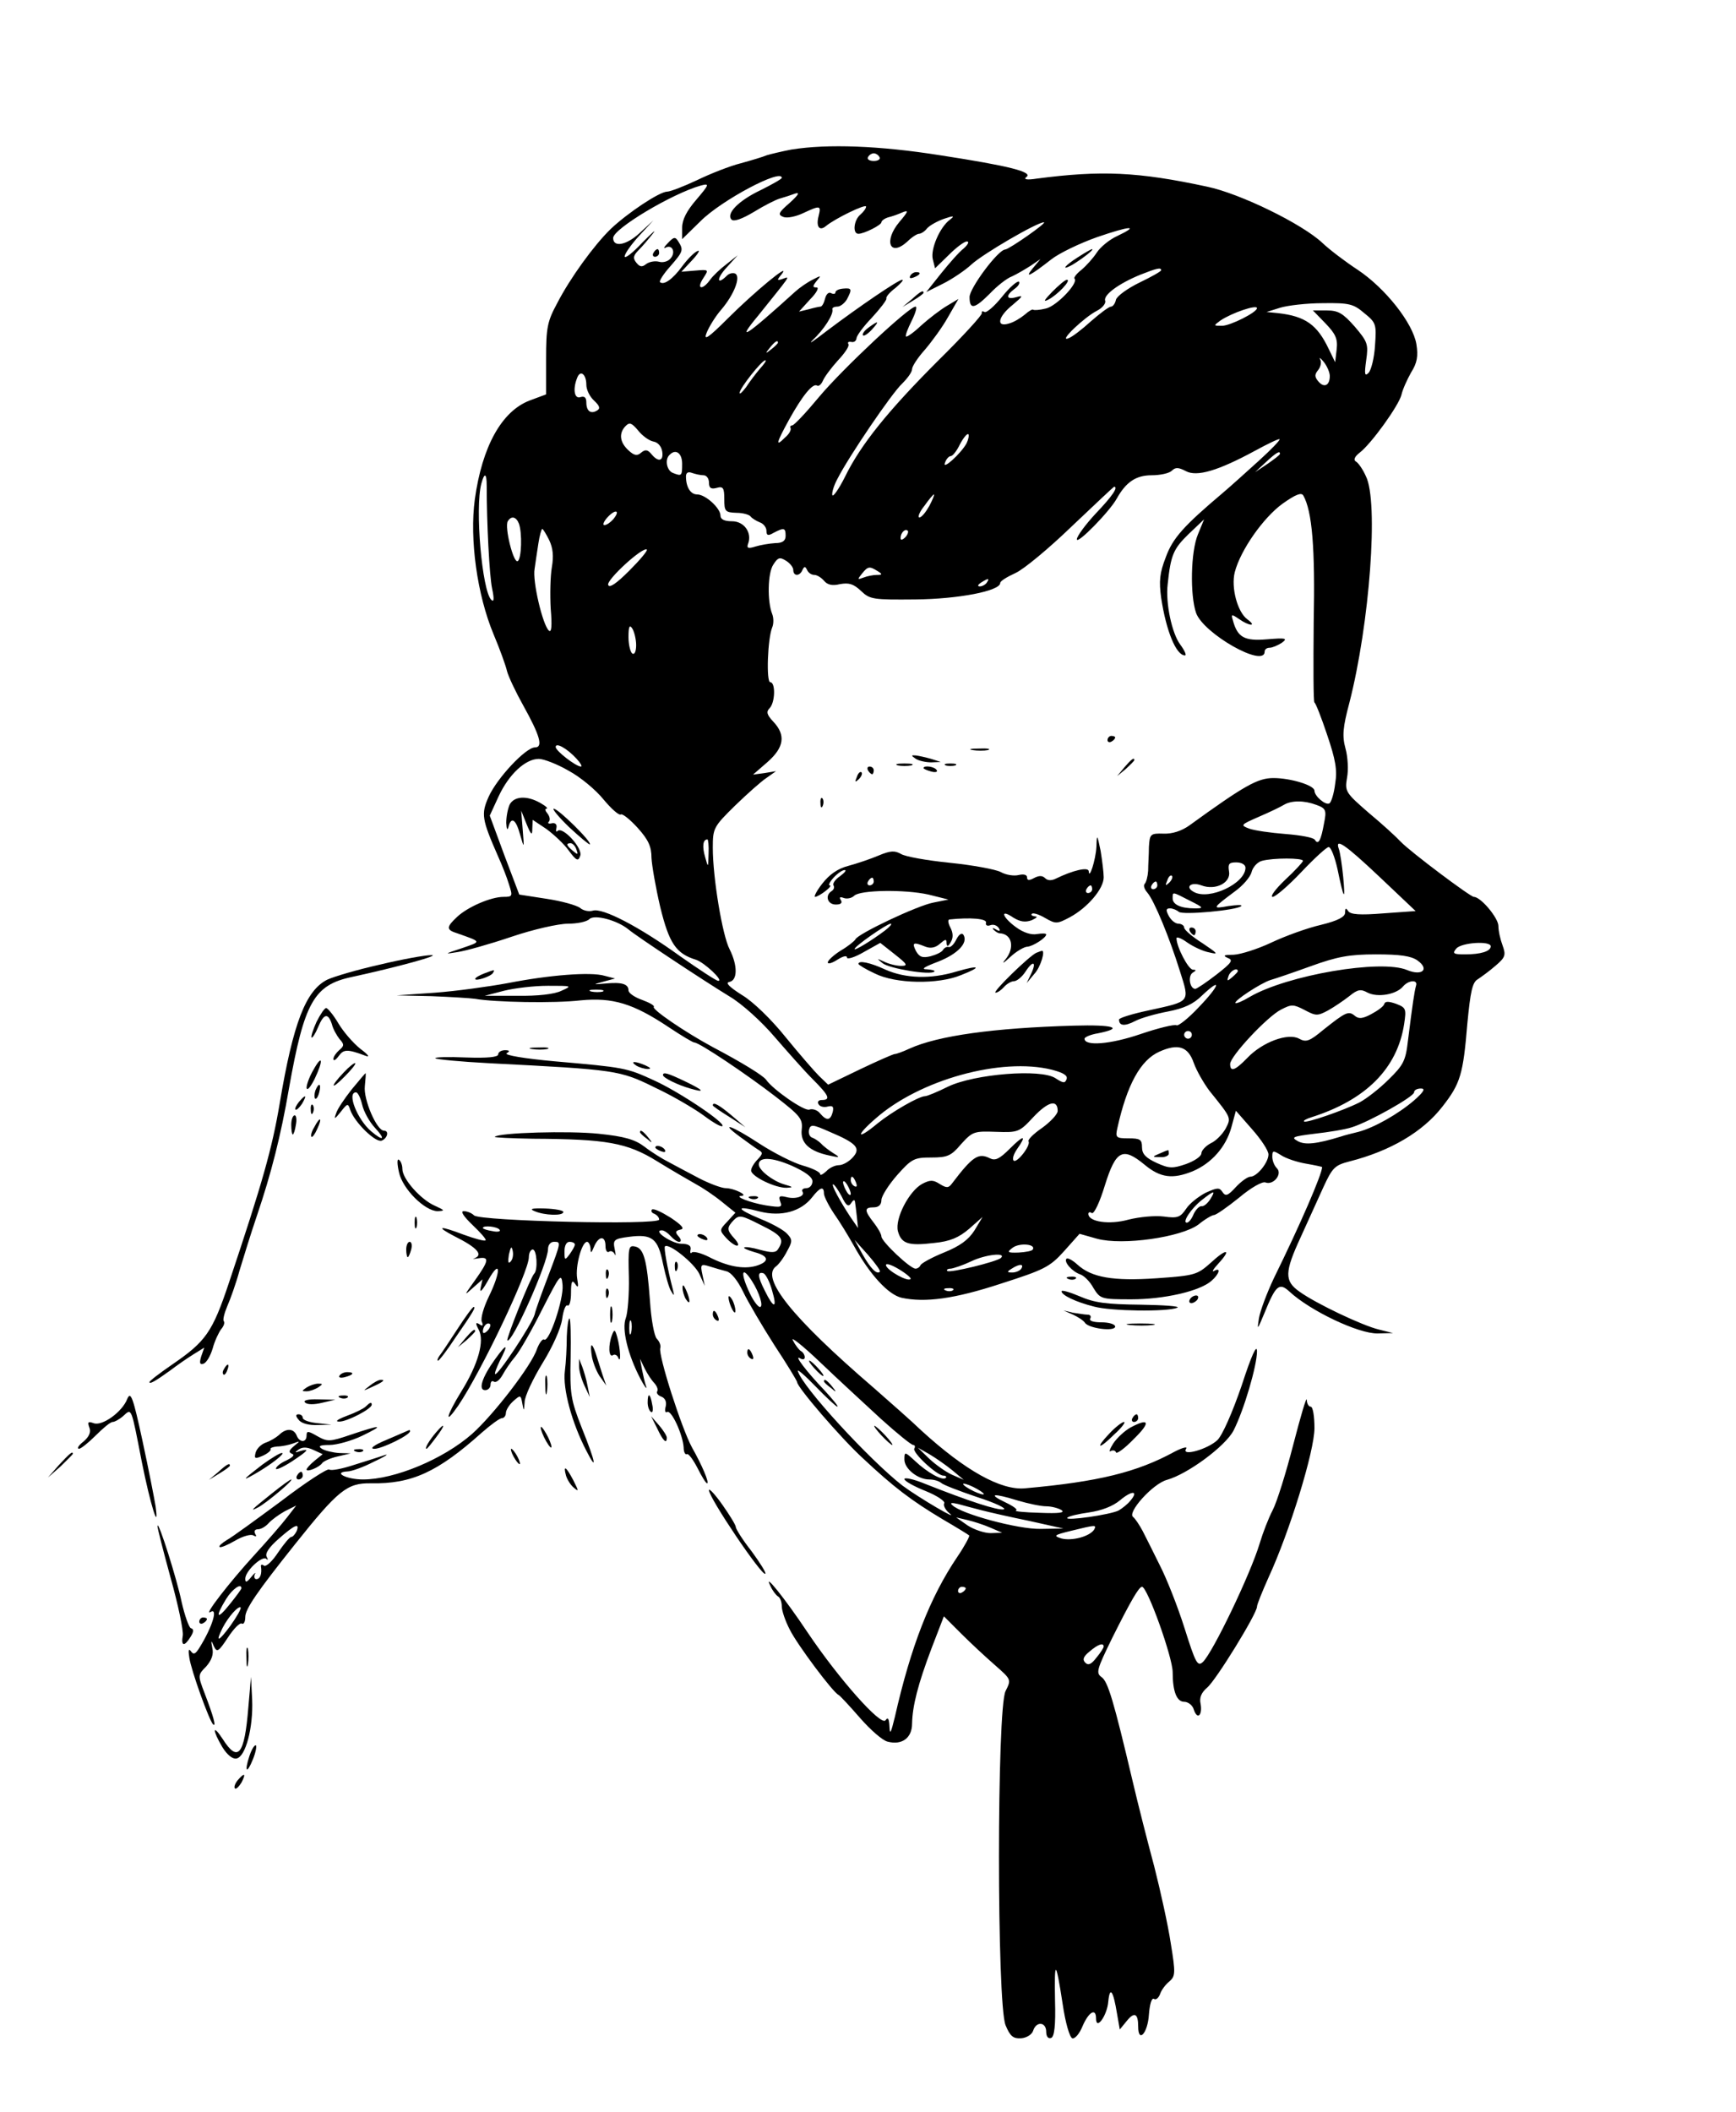 <?xml version="1.0" standalone="no"?>
<!DOCTYPE svg PUBLIC "-//W3C//DTD SVG 20010904//EN"
 "http://www.w3.org/TR/2001/REC-SVG-20010904/DTD/svg10.dtd">
<svg version="1.0" xmlns="http://www.w3.org/2000/svg"
 width="453pt" height="551pt" viewBox="0 0 453 551"
 preserveAspectRatio="xMidYMid meet">

<g transform="translate(0,551) scale(0.1,-0.1)"
fill="#000000" stroke="none">
<path d="M2066 5120 c-26 -5 -55 -12 -65 -15 -9 -4 -39 -13 -68 -21 -28 -7
-79 -27 -114 -44 -34 -16 -70 -30 -78 -30 -20 0 -104 -56 -148 -98 -43 -42
-105 -127 -139 -193 -26 -48 -29 -64 -29 -146 l0 -92 -43 -16 c-73 -28 -124
-120 -143 -258 -14 -104 6 -249 49 -352 16 -38 32 -82 35 -96 4 -15 23 -55 42
-89 44 -79 53 -110 31 -110 -24 0 -99 -80 -121 -129 -20 -45 -18 -58 25 -156
10 -22 23 -55 28 -72 10 -31 10 -33 -14 -33 -33 0 -93 -26 -121 -52 -29 -27
-29 -34 0 -43 65 -23 64 -21 12 -39 -46 -15 -47 -16 -11 -10 21 3 85 21 141
40 56 19 122 34 147 34 24 0 49 5 56 12 13 13 73 -3 102 -27 20 -17 192 -131
264 -175 32 -19 83 -65 117 -105 33 -38 77 -88 99 -110 43 -43 49 -55 24 -55
-8 0 -12 -5 -8 -11 3 -6 14 -9 24 -6 13 3 16 0 13 -14 -6 -23 -16 -24 -33 -4
-7 9 -20 13 -28 10 -13 -5 -95 52 -113 78 -8 11 -63 45 -139 85 -74 40 -160
99 -154 105 3 3 -11 11 -30 18 -20 7 -36 18 -36 25 0 17 -18 22 -60 18 -34 -3
-34 -3 -5 5 l30 8 -27 7 c-36 11 -146 2 -253 -19 -49 -9 -135 -21 -190 -25
l-100 -7 90 -2 c50 -2 101 -5 115 -7 50 -9 207 -12 275 -4 84 8 137 -8 230
-70 33 -22 63 -40 67 -40 13 0 138 -84 213 -142 63 -49 70 -57 67 -85 -4 -35
20 -57 73 -68 27 -6 28 -5 10 6 -11 7 -26 18 -32 25 -7 7 -18 14 -24 16 -6 2
-10 11 -8 20 4 15 9 15 54 -5 71 -30 82 -43 60 -67 -10 -11 -26 -20 -36 -20
-10 0 -25 -7 -33 -16 -9 -8 -16 -12 -16 -7 0 5 -20 15 -45 22 -25 7 -76 33
-113 57 -73 48 -107 59 -51 18 19 -14 40 -29 48 -34 12 -7 12 -10 -2 -25 -9
-9 -17 -22 -17 -29 0 -15 63 -46 93 -45 18 1 17 2 -7 9 -30 9 -66 37 -66 52 0
20 34 19 85 -3 36 -16 55 -30 55 -41 0 -10 -7 -18 -16 -18 -8 0 -13 -4 -10 -9
8 -12 -18 -21 -43 -14 -17 4 -20 2 -15 -12 6 -15 2 -16 -37 -10 -42 7 -85 24
-64 25 19 1 -20 20 -41 20 -11 0 -43 12 -70 26 -27 14 -62 33 -79 42 -16 8
-45 26 -63 40 -25 19 -52 27 -120 34 -77 8 -260 3 -271 -8 -2 -2 43 -4 100 -5
191 -1 245 -10 324 -59 39 -24 84 -50 100 -59 17 -9 47 -29 68 -46 l36 -29
-21 -23 c-21 -22 -21 -23 -3 -43 10 -11 23 -20 28 -20 6 0 3 8 -6 18 -21 23
-21 29 -2 49 14 14 21 12 70 -13 55 -27 62 -37 46 -62 -6 -11 -17 -11 -47 -3
-21 6 -40 9 -42 6 -2 -2 10 -7 27 -12 38 -10 40 -25 3 -36 -33 -9 -75 -1 -123
24 -20 10 -40 15 -44 11 -3 -4 -5 0 -3 8 2 10 -6 15 -25 15 -25 1 -75 35 -50
35 6 0 16 -7 23 -15 7 -8 17 -15 22 -15 6 0 6 6 -1 14 -10 11 -9 15 5 18 11 2
4 11 -26 31 -24 15 -45 25 -49 21 -3 -4 0 -9 7 -11 6 -3 12 -9 12 -15 0 -15
-468 -4 -483 11 -6 6 -18 11 -27 11 -9 0 -1 -13 23 -36 21 -20 37 -38 34 -40
-2 -3 -28 4 -58 15 -63 24 -74 22 -22 -5 58 -29 75 -48 51 -57 -7 -2 -3 -2 10
0 30 5 28 -6 -9 -58 -28 -39 -29 -41 -6 -20 l26 23 -5 -23 c-3 -14 5 -6 20 21
33 59 34 23 1 -44 -13 -27 -21 -55 -18 -64 5 -11 2 -13 -6 -7 -10 6 -11 3 -2
-14 16 -29 -1 -90 -45 -161 -40 -65 -46 -92 -8 -37 60 89 184 349 184 387 0
11 5 20 10 20 11 0 14 -53 4 -63 -9 -8 -74 -171 -70 -174 11 -11 106 202 106
238 0 11 7 19 15 19 19 0 20 2 -14 -88 -16 -42 -33 -88 -36 -102 -8 -27 -97
-161 -103 -155 -2 2 4 17 12 34 24 46 19 48 -12 5 -34 -47 -45 -81 -26 -81 8
0 14 7 14 14 0 8 4 12 9 8 6 -3 15 5 22 17 7 13 21 34 33 48 12 14 44 70 71
124 47 92 50 96 53 63 3 -37 -35 -150 -48 -142 -4 3 -13 -9 -19 -25 -14 -43
-114 -172 -169 -221 -75 -66 -202 -119 -285 -119 -43 0 -80 19 -40 21 10 0 41
11 68 25 28 13 41 21 30 18 -11 -4 -46 -15 -78 -25 -33 -11 -63 -17 -68 -13
-5 3 -62 -34 -126 -83 -65 -48 -128 -94 -141 -101 -13 -8 -22 -16 -19 -18 2
-3 21 5 40 16 20 12 42 18 48 14 8 -4 9 -3 5 4 -4 7 -1 12 7 12 8 0 20 7 28
16 7 8 26 22 42 31 l30 15 -24 -31 c-13 -17 -52 -62 -86 -99 -64 -70 -133
-159 -114 -148 21 13 5 -39 -28 -92 -11 -18 -16 -20 -23 -10 -6 8 -7 2 -4 -17
5 -34 52 -164 62 -174 9 -8 1 21 -22 81 -18 47 -18 48 4 70 14 16 20 32 16 48
-4 21 -3 22 4 5 8 -17 12 -15 37 23 15 23 31 39 36 36 5 -3 9 5 9 17 0 21 31
66 129 189 114 143 137 161 199 160 106 -2 174 29 289 132 24 21 47 38 53 38
5 0 10 6 10 13 0 8 9 22 19 31 19 17 20 17 24 -6 4 -21 4 -21 6 4 0 15 22 61
47 102 26 42 48 91 51 115 3 22 9 38 14 35 5 -3 9 12 9 33 0 30 3 35 11 23 8
-12 9 -8 5 15 -5 31 12 95 26 95 4 0 8 -8 9 -17 0 -14 2 -13 9 4 12 29 30 30
30 2 0 -11 4 -18 9 -15 5 4 12 0 15 -6 3 -7 3 -1 0 13 -5 24 -2 27 37 32 61 8
76 -4 89 -70 7 -32 16 -65 22 -73 7 -12 8 -11 4 5 -15 57 -24 110 -21 113 10
10 77 -44 90 -72 l14 -31 -6 29 c-6 27 -4 29 18 22 13 -4 33 -10 45 -13 12 -3
29 -24 43 -53 13 -27 50 -90 82 -140 33 -50 59 -93 59 -96 0 -13 114 -146 172
-199 80 -75 126 -110 208 -159 36 -21 67 -40 69 -42 2 -2 -12 -28 -31 -56 -71
-105 -121 -233 -163 -418 -10 -41 -13 -48 -14 -25 -1 21 -4 26 -10 17 -11 -18
-123 109 -203 228 -62 93 -117 160 -98 123 5 -12 15 -25 20 -28 6 -3 10 -15
10 -26 0 -11 9 -38 21 -61 20 -40 113 -164 127 -170 4 -2 29 -29 56 -60 27
-31 59 -59 72 -62 38 -10 64 10 64 47 1 46 15 102 51 197 l32 83 46 -46 c25
-25 65 -62 88 -82 42 -37 42 -37 27 -67 -23 -44 -23 -817 0 -872 12 -29 20
-35 40 -34 15 1 29 10 32 20 8 25 34 23 34 -3 0 -12 5 -19 13 -16 8 3 12 31
10 98 -2 108 2 107 20 -10 7 -48 18 -86 25 -89 7 -2 19 12 27 32 16 37 35 48
35 20 0 -33 29 7 32 44 4 41 13 29 23 -33 l7 -40 18 22 c20 25 30 20 30 -14 0
-45 25 -18 28 31 2 26 7 44 13 41 5 -4 12 2 16 12 3 10 14 25 24 33 16 14 17
21 4 100 -7 47 -27 137 -43 200 -17 63 -43 165 -57 225 -49 208 -64 257 -80
269 -16 11 -13 20 27 102 49 98 70 134 78 134 14 0 80 -184 80 -223 0 -51 11
-77 30 -77 10 0 22 -9 25 -20 9 -28 23 -16 18 14 -4 17 2 30 17 43 23 19 130
193 130 211 0 6 14 40 30 76 55 119 120 330 120 390 0 31 -4 56 -10 56 -5 0
-10 8 -10 18 -1 9 -16 -43 -35 -116 -19 -74 -43 -151 -54 -172 -11 -21 -26
-60 -34 -87 -24 -80 -122 -284 -148 -309 -14 -13 -19 -4 -48 88 -18 57 -47
130 -64 163 -16 33 -37 74 -45 90 -9 17 -20 33 -25 37 -17 11 51 87 88 97 54
15 153 88 174 129 27 53 61 169 61 206 0 21 -14 -9 -40 -89 -24 -70 -50 -129
-63 -142 -25 -24 -95 -44 -82 -23 5 7 -10 3 -31 -8 -97 -53 -198 -78 -389 -95
-63 -6 -156 46 -270 150 -27 26 -84 76 -125 112 -214 184 -296 287 -255 317 8
6 21 24 29 40 14 25 14 30 0 45 -9 10 -40 27 -70 39 -65 27 -65 36 -1 19 56
-14 107 0 136 37 21 27 31 30 31 10 0 -7 12 -31 26 -52 15 -21 38 -59 52 -84
42 -76 90 -128 125 -136 61 -13 137 -3 259 37 112 36 127 43 164 84 l41 46 46
-13 c67 -18 219 4 264 37 17 14 36 25 41 25 5 0 34 20 65 45 32 27 61 43 69
40 21 -8 45 22 30 37 -7 7 -12 20 -12 30 0 17 2 17 23 4 12 -8 41 -18 65 -22
23 -4 42 -8 42 -9 0 -18 -58 -152 -126 -290 -18 -38 -36 -86 -39 -105 -5 -32
-4 -30 14 13 30 74 39 82 66 57 54 -50 180 -110 230 -109 l40 1 -36 9 c-43 10
-165 68 -208 99 -40 28 -39 51 3 142 18 40 45 99 59 130 24 52 30 58 69 68
106 27 191 77 242 143 47 60 54 84 65 217 8 83 13 107 27 115 9 6 30 21 46 35
26 22 28 28 19 53 -6 16 -11 38 -11 51 0 21 -46 76 -64 76 -9 0 -165 117 -191
144 -11 12 -48 46 -83 75 -61 53 -63 56 -57 92 4 20 2 55 -4 76 -9 33 -7 55
10 119 53 206 77 526 43 592 -8 18 -20 35 -26 38 -7 4 -3 13 10 23 31 24 102
123 109 151 3 14 15 40 25 58 16 25 19 43 14 74 -9 55 -81 146 -153 194 -32
21 -73 52 -92 70 -53 50 -215 129 -301 147 -181 39 -277 43 -445 21 -25 -4
-35 -2 -27 4 19 13 -43 29 -225 57 -158 25 -293 30 -387 15z m229 -20 c3 -5
-3 -10 -15 -10 -12 0 -18 5 -15 10 3 6 10 10 15 10 5 0 12 -4 15 -10z m-255
-54 c0 -3 -25 -17 -55 -32 -59 -28 -91 -62 -76 -77 6 -6 28 2 58 20 26 16 57
32 68 35 11 3 29 9 40 13 13 4 8 -4 -14 -24 -30 -26 -32 -31 -17 -37 10 -4 33
1 52 10 45 21 47 20 40 -8 -7 -27 2 -40 19 -26 24 20 105 59 105 51 0 -5 -7
-14 -15 -21 -17 -14 -21 -50 -5 -50 15 0 60 23 60 30 0 4 8 10 18 13 9 2 26 8
37 13 17 7 15 2 -8 -25 -42 -50 -25 -93 21 -51 11 11 25 20 30 20 5 0 15 6 21
14 7 8 27 19 44 25 26 9 29 8 16 -2 -27 -20 -51 -77 -45 -103 l6 -24 36 35
c19 19 40 35 47 35 7 0 3 -8 -8 -18 -12 -9 -38 -39 -59 -65 l-39 -49 44 22
c24 12 58 35 74 50 29 27 171 110 189 110 10 0 -90 -70 -101 -71 -19 -1 -93
-101 -93 -124 0 -34 13 -31 53 9 18 19 44 40 58 45 13 6 35 19 49 28 l25 17
-20 -24 c-23 -28 -7 -20 48 23 20 16 74 42 119 58 87 30 114 32 53 3 -20 -9
-44 -29 -53 -43 -9 -14 -27 -34 -40 -45 -13 -10 -21 -21 -18 -23 11 -11 -47
-72 -75 -78 -16 -4 -31 -5 -33 -3 -2 2 -12 -4 -22 -13 -11 -9 -29 -20 -41 -23
-35 -11 -29 18 10 49 26 22 28 25 10 20 -27 -8 -30 3 -6 21 10 7 15 15 12 19
-4 3 -24 -14 -44 -39 -20 -25 -41 -43 -46 -40 -5 3 -8 2 -7 -3 2 -4 -49 -60
-113 -123 -132 -132 -203 -220 -244 -304 -16 -32 -31 -53 -33 -48 -2 6 4 26
14 44 29 57 141 222 168 247 14 14 26 30 26 38 0 7 15 30 33 50 18 21 46 59
61 86 l27 47 -30 -18 c-17 -10 -47 -33 -67 -51 -19 -18 -37 -31 -40 -29 -2 3
5 21 15 41 10 20 15 37 10 37 -17 0 -191 -163 -252 -236 -34 -41 -65 -74 -70
-74 -4 0 -6 -3 -4 -7 2 -5 -4 -16 -15 -25 -25 -25 -23 -15 11 47 35 63 62 96
73 89 4 -3 11 3 15 12 4 10 21 33 39 53 18 19 31 38 28 43 -3 5 0 7 7 6 7 -2
13 2 14 9 0 7 18 31 40 54 22 24 39 46 38 50 -2 4 9 17 24 28 14 12 22 21 17
21 -11 -1 -111 -69 -196 -133 -35 -27 -51 -38 -37 -24 28 26 55 67 51 80 -1 4
5 7 13 7 8 0 19 9 25 19 14 27 13 30 -10 28 -11 -1 -20 -5 -20 -10 0 -4 -5 -5
-11 -2 -6 4 -13 -2 -16 -14 -3 -12 -8 -21 -12 -21 -3 0 -17 -3 -31 -7 l-25 -6
29 32 c17 17 24 31 17 31 -11 0 -11 3 0 17 13 15 12 15 -11 3 -14 -7 -34 -21
-45 -31 -130 -118 -156 -134 -97 -63 85 106 85 104 66 97 -17 -6 -18 -5 -4 12
26 34 -72 -47 -141 -116 -52 -52 -64 -59 -55 -37 6 15 23 43 38 60 34 40 51
85 37 94 -6 3 -16 1 -22 -5 -27 -27 -28 -8 -1 21 l29 32 -29 -23 c-16 -12 -36
-31 -43 -41 -20 -28 -37 -25 -18 4 15 23 15 23 -21 20 l-36 -3 28 30 c16 17
22 28 14 24 -8 -3 -26 -21 -40 -40 -25 -34 -48 -50 -58 -41 -2 3 9 21 27 41
34 39 35 43 21 65 -8 13 -12 12 -27 -4 -10 -10 -13 -16 -6 -12 17 9 27 -12 13
-28 -6 -8 -20 -12 -30 -9 -11 3 -26 0 -34 -6 -10 -8 -16 -8 -25 3 -10 12 -9
19 6 34 10 10 26 29 37 43 10 13 -2 2 -28 -24 -25 -27 -46 -43 -46 -36 0 7 17
31 38 54 l37 40 -37 -34 c-34 -31 -68 -37 -68 -12 0 24 154 116 229 137 23 6
22 3 -12 -37 -25 -29 -37 -52 -37 -73 l0 -30 48 47 c55 55 212 138 212 113z
m990 -241 c0 -3 -25 -17 -56 -32 -31 -15 -59 -35 -62 -45 -2 -10 -8 -18 -13
-18 -5 0 -28 -17 -52 -38 -23 -21 -50 -42 -60 -45 -25 -9 42 55 75 72 14 7 24
19 22 26 -6 15 35 45 91 68 43 17 55 20 55 12z m530 -112 c31 -25 32 -29 28
-85 -2 -32 -10 -64 -17 -71 -10 -10 -11 -3 -6 33 6 42 4 48 -30 88 -31 35 -43
42 -73 42 l-36 0 33 -34 c26 -27 32 -40 29 -67 l-4 -34 -17 35 c-30 63 -61 85
-132 93 l-30 3 35 11 c19 6 70 12 112 12 69 1 80 -2 108 -26z m-280 13 c0 -11
-70 -46 -91 -46 -23 0 -23 0 -4 14 30 20 95 42 95 32z m-1250 -90 c0 -2 -8
-10 -17 -17 -16 -13 -17 -12 -4 4 13 16 21 21 21 13z m1440 -87 c0 -25 -15
-32 -30 -14 -10 12 -10 18 0 30 6 8 9 20 5 27 -4 7 1 4 9 -6 9 -11 16 -28 16
-37z m-1487 19 c-11 -13 -27 -34 -36 -48 -10 -13 -17 -20 -17 -15 0 12 58 85
67 85 4 0 -3 -10 -14 -22z m-453 -42 c0 -13 9 -31 20 -41 15 -14 17 -21 8 -26
-16 -10 -28 -2 -28 21 0 13 -5 17 -15 14 -16 -6 -21 20 -9 50 8 22 24 10 24
-18z m175 -148 c12 -2 21 -13 23 -26 4 -25 -10 -29 -28 -7 -10 12 -16 13 -27
4 -10 -9 -18 -8 -33 6 -23 21 -26 45 -7 64 10 10 16 7 32 -12 11 -14 29 -27
40 -29z m817 -5 c-15 -27 -65 -72 -56 -50 3 9 10 17 15 17 5 0 16 14 24 31 9
17 19 29 22 26 2 -3 0 -14 -5 -24z m763 -45 c-32 -29 -73 -66 -93 -83 -103
-87 -132 -119 -150 -169 -16 -41 -18 -62 -12 -106 13 -86 39 -150 62 -150 5 0
-1 13 -12 28 -22 29 -39 109 -33 158 8 76 15 92 54 130 l41 39 -16 -39 c-19
-45 -21 -158 -5 -205 19 -54 179 -145 179 -101 0 6 6 10 13 10 7 0 21 6 32 13
16 12 10 13 -39 9 -59 -5 -77 5 -89 50 -5 16 -3 16 16 3 27 -19 48 -20 22 -1
-26 19 -43 83 -33 123 15 58 75 143 125 179 34 24 49 30 54 21 23 -41 31 -137
27 -330 -1 -114 -1 -208 2 -210 3 -1 18 -39 33 -84 22 -65 27 -92 21 -128 -3
-25 -10 -48 -15 -51 -10 -6 -39 19 -39 33 0 14 -62 33 -107 33 -41 0 -75 -19
-220 -124 -20 -14 -44 -22 -67 -21 -34 1 -36 -1 -38 -35 0 -19 -2 -47 -2 -62
-1 -15 -5 -30 -9 -34 -4 -4 -1 -14 7 -23 18 -21 58 -118 85 -205 26 -82 28
-78 -81 -102 -43 -9 -78 -20 -78 -24 0 -17 15 -18 42 -4 15 8 54 19 86 25 41
8 66 19 89 42 53 50 46 26 -9 -31 -27 -29 -54 -50 -58 -47 -5 3 -47 -7 -94
-23 -79 -27 -146 -32 -146 -12 0 4 16 11 35 14 70 14 41 23 -63 20 -209 -6
-354 -26 -429 -60 -17 -8 -34 -14 -38 -14 -4 0 -45 -18 -91 -40 l-83 -40 -24
23 c-12 12 -52 58 -87 101 -36 45 -85 93 -114 110 -33 21 -44 32 -33 34 22 4
22 43 1 85 -19 36 -44 187 -44 265 0 51 2 55 58 110 32 31 69 64 83 73 l24 17
-30 -5 -30 -4 38 33 c43 38 48 70 15 105 -17 18 -19 26 -10 35 15 15 16 68 2
68 -11 0 -7 114 5 143 4 9 4 25 0 35 -13 32 -12 107 3 129 12 19 17 20 33 10
10 -6 19 -17 19 -24 0 -17 17 -17 24 0 5 10 7 10 12 0 3 -7 11 -13 19 -13 7 0
18 -7 25 -15 9 -11 22 -14 42 -9 23 4 35 1 55 -18 23 -22 32 -23 141 -22 112
1 222 22 222 43 0 5 18 16 40 26 22 10 88 65 147 122 59 56 109 103 110 103
12 0 -4 -24 -47 -69 -27 -29 -50 -60 -50 -68 0 -15 86 73 104 106 24 43 50 61
91 61 22 0 46 5 53 12 9 9 17 9 36 -1 29 -16 85 1 181 53 33 18 62 32 64 30 2
-2 -22 -27 -54 -56z m-1505 -8 c0 -32 -1 -33 -24 -24 -16 6 -22 35 -9 47 16
17 33 5 33 -23z m1560 26 c0 -3 -15 -14 -32 -26 l-33 -22 28 26 c27 25 37 31
37 22z m-1504 -56 c8 0 14 -9 14 -19 0 -14 5 -18 20 -14 17 5 20 0 20 -29 0
-32 2 -35 32 -36 17 0 34 -5 37 -10 3 -4 14 -11 24 -15 9 -3 17 -13 17 -22 0
-12 4 -14 19 -5 27 14 31 13 31 -8 0 -13 -8 -19 -27 -19 -16 -1 -39 -5 -52 -9
-19 -6 -23 -4 -19 7 11 29 -10 59 -42 59 -20 0 -30 5 -30 15 0 19 -39 55 -61
55 -17 0 -29 19 -29 47 0 10 6 13 16 9 9 -3 22 -6 30 -6z m-566 -27 c0 -97 7
-234 14 -268 6 -28 5 -37 -2 -30 -24 23 -43 239 -26 303 8 30 14 28 14 -5z
m1155 -53 c-9 -16 -20 -30 -26 -30 -5 0 0 14 13 30 12 17 23 30 25 30 2 0 -3
-13 -12 -30z m-825 -35 c-7 -8 -17 -15 -23 -15 -5 0 -2 9 8 20 21 23 35 19 15
-5z m-246 -11 c9 -24 7 -92 -3 -98 -11 -7 -35 89 -26 104 9 15 22 12 29 -6z
m79 -43 c10 -21 12 -42 7 -71 -4 -23 -5 -72 -3 -108 4 -46 2 -64 -5 -57 -16
15 -43 129 -37 161 2 16 7 46 10 67 3 20 8 37 10 37 2 0 10 -13 18 -29z m929
7 c-7 -7 -12 -8 -12 -2 0 14 12 26 19 19 2 -3 -1 -11 -7 -17z m-720 -87 c-34
-34 -52 -46 -55 -37 -5 13 91 101 101 92 2 -3 -18 -27 -46 -55z m648 -1 c13
-8 13 -10 -2 -10 -9 0 -25 -3 -35 -7 -16 -6 -16 -5 -4 10 16 20 20 20 41 7z
m285 -30 c-3 -5 -12 -10 -18 -10 -7 0 -6 4 3 10 19 12 23 12 15 0z m-915 -163
c0 -16 -4 -26 -10 -22 -5 3 -10 23 -10 43 0 28 3 33 10 22 5 -8 10 -28 10 -43z
m-156 -296 c11 -12 16 -21 12 -21 -13 0 -66 41 -66 51 0 13 30 -4 54 -30z
m-20 -32 c30 -16 71 -50 91 -75 20 -24 40 -42 45 -39 4 3 24 -13 44 -35 28
-31 36 -49 36 -78 1 -20 11 -78 23 -129 23 -94 41 -121 93 -137 22 -7 74 -56
58 -55 -5 0 -49 29 -99 64 -108 78 -203 127 -228 119 -10 -3 -25 0 -33 7 -9 7
-48 18 -88 24 l-71 11 -39 103 -38 103 23 50 c27 58 70 98 105 98 13 0 49 -14
78 -31z m1951 -89 c25 -9 27 -14 20 -48 -8 -45 -15 -58 -24 -43 -4 6 -38 12
-76 15 -39 3 -81 9 -95 14 -24 9 -23 10 25 31 28 12 57 26 65 31 20 12 53 12
85 0z m-1586 -127 c-1 -38 -1 -38 -9 -9 -8 27 -6 46 6 46 2 0 4 -17 3 -37z
m1751 -61 l94 -89 -84 -6 c-62 -5 -86 -3 -92 6 -6 9 -8 8 -8 -4 0 -11 -18 -21
-63 -32 -35 -8 -93 -29 -129 -46 -36 -17 -80 -31 -99 -32 -25 0 -29 -2 -16 -8
16 -6 12 -12 -29 -44 -26 -20 -51 -37 -55 -37 -14 0 -20 33 -7 42 10 6 10 8 1
8 -12 0 -43 60 -43 82 0 5 13 0 28 -11 16 -11 41 -23 58 -26 25 -6 22 -3 -18
24 -27 17 -48 35 -48 41 0 5 -7 10 -15 10 -8 0 -19 9 -25 20 -8 15 -8 20 3 20
7 0 17 -4 23 -9 10 -9 152 4 163 15 3 4 -12 3 -34 0 -43 -8 -42 -6 17 38 21
15 41 38 44 51 3 12 15 26 27 29 29 8 107 8 107 0 0 -3 -21 -26 -47 -50 -25
-24 -40 -44 -32 -44 7 0 41 29 75 65 34 36 66 65 71 65 6 0 16 -26 23 -57 17
-82 21 -86 15 -21 -3 31 -8 63 -11 72 -12 32 15 14 106 -72z m-350 24 c0 -41
-95 -86 -135 -63 -24 13 -7 27 20 17 37 -14 78 7 72 37 -3 19 0 23 19 23 14 0
24 -6 24 -14z m-199 -39 c-10 -9 -11 -8 -5 6 3 10 9 15 12 12 3 -3 0 -11 -7
-18z m-31 -7 c0 -5 -5 -10 -11 -10 -5 0 -7 5 -4 10 3 6 8 10 11 10 2 0 4 -4 4
-10z m85 -40 c36 -18 37 -20 13 -20 -37 0 -58 10 -58 26 0 18 -2 18 45 -6z
m785 -119 c0 -13 -26 -21 -67 -21 -30 0 -34 2 -23 15 13 16 90 21 90 6z m-191
-37 c32 -23 12 -41 -27 -25 -68 29 -313 -13 -411 -70 -18 -11 -35 -18 -37 -16
-6 5 66 52 91 60 11 3 58 19 105 36 69 25 101 31 170 31 63 0 92 -4 109 -16z
m-469 -28 c0 -2 -7 -9 -15 -16 -13 -11 -14 -10 -9 4 5 14 24 23 24 12z m465
-38 c-4 -14 -9 -47 -21 -143 -6 -53 -12 -64 -51 -102 -24 -24 -58 -50 -75 -59
-41 -21 -140 -55 -145 -50 -3 2 6 7 19 11 142 45 224 127 242 243 6 40 5 43
-21 53 -20 7 -29 7 -31 -1 -2 -6 -17 -17 -34 -26 -22 -12 -33 -13 -43 -4 -16
13 -23 10 -82 -37 -36 -30 -45 -33 -63 -23 -29 16 -96 -9 -135 -50 -32 -33
-45 -38 -45 -16 0 20 97 124 133 142 27 14 32 14 61 -1 30 -16 34 -16 62 -1
16 9 41 26 55 37 22 18 30 19 48 9 26 -13 74 -5 92 16 14 17 40 19 34 2z
m-2230 -13 c-18 -9 -63 -14 -115 -13 l-85 0 50 13 c28 7 79 13 115 13 63 0 64
0 35 -13z m108 -2 c-7 -2 -21 -2 -30 0 -10 3 -4 5 12 5 17 0 24 -2 18 -5z
m1537 -113 c0 -5 -4 -10 -10 -10 -5 0 -10 5 -10 10 0 6 5 10 10 10 6 0 10 -4
10 -10z m5 -73 c7 -20 26 -53 41 -73 58 -72 57 -70 42 -99 -8 -14 -25 -32 -39
-38 -13 -7 -24 -19 -24 -26 0 -8 -18 -20 -40 -28 -35 -12 -44 -12 -77 3 -28
13 -38 23 -38 41 0 20 -5 23 -35 23 -33 0 -35 2 -29 28 25 112 60 176 109 198
49 22 75 14 90 -29z m-370 -18 c30 -8 42 -15 38 -25 -4 -11 -9 -10 -29 3 -38
25 -211 11 -280 -22 -28 -14 -55 -25 -60 -25 -16 0 -87 -41 -124 -71 -54 -45
-59 -34 -6 12 115 102 329 161 461 128z m945 -80 c-42 -36 -104 -71 -145 -82
-16 -4 -37 -9 -45 -12 -65 -20 -95 -23 -114 -12 -18 10 -12 12 44 19 36 4 80
11 98 17 45 14 162 80 162 91 0 6 8 10 18 10 12 0 8 -8 -18 -31z m-930 -28
c-1 -9 -19 -28 -41 -44 -22 -15 -38 -31 -35 -35 6 -11 -31 -58 -39 -50 -4 4 0
17 9 30 26 37 18 38 -19 1 -27 -27 -38 -32 -52 -25 -30 15 -45 5 -99 -66 -9
-12 -14 -12 -32 -1 -17 11 -25 11 -46 0 -34 -19 -71 -90 -63 -123 9 -33 27
-39 94 -31 42 4 65 14 92 37 l35 31 -21 -35 c-16 -25 -38 -41 -80 -58 -32 -13
-59 -28 -61 -33 -2 -5 -8 -9 -13 -9 -14 0 -89 71 -89 84 0 6 -9 22 -20 36 -25
32 -25 40 0 40 13 0 20 7 20 19 0 10 19 40 41 65 38 43 45 46 89 46 42 0 52 4
78 35 30 33 34 34 91 32 58 -2 61 -1 98 39 38 40 63 47 63 15z m550 -113 c0
-21 -30 -58 -47 -58 -7 0 -24 -12 -38 -27 -21 -23 -27 -25 -35 -13 -8 12 -13
12 -44 -2 -19 -10 -42 -28 -51 -42 -15 -22 -22 -25 -58 -20 -23 3 -64 -1 -92
-8 -50 -14 -105 -6 -105 15 0 4 4 6 9 2 6 -3 21 29 34 72 29 93 47 101 104 54
41 -34 73 -38 125 -17 50 21 87 64 101 114 l12 44 42 -48 c24 -27 43 -56 43
-66z m-1076 -74 c3 -8 2 -12 -4 -9 -6 3 -10 10 -10 16 0 14 7 11 14 -7z m-14
-29 c0 -5 -5 -3 -10 5 -5 8 -10 20 -10 25 0 6 5 3 10 -5 5 -8 10 -19 10 -25z
m-24 -6 c12 -25 18 -29 25 -18 5 8 9 10 10 4 1 -5 3 -23 5 -40 l3 -29 -20 29
c-27 41 -51 85 -45 85 3 0 13 -14 22 -31z m962 -8 c-7 -11 -17 -19 -22 -18 -6
1 -15 -8 -21 -20 -5 -13 -13 -23 -18 -23 -13 0 11 37 39 59 33 26 37 26 22 2z
m-1854 -80 c3 -4 -6 -6 -19 -3 -14 2 -25 6 -25 8 0 8 39 4 44 -5z m196 -38 c0
-5 -7 -16 -14 -26 -12 -16 -13 -15 -13 8 0 15 5 25 13 25 8 0 14 -3 14 -7z
m796 -71 c-8 -8 -24 8 -45 45 l-21 38 35 -39 c19 -22 33 -41 31 -44z m399 58
c-2 -4 -19 -7 -37 -8 -30 -1 -31 1 -15 13 18 13 61 9 52 -5z m-1363 -32 c-6
-6 -7 0 -4 19 5 21 7 23 10 9 2 -10 0 -22 -6 -28z m1280 10 c-11 -10 -134 -40
-140 -34 -3 3 1 6 9 6 8 1 32 9 53 19 37 18 93 24 78 9z m-236 -55 c-7 -8 -59
21 -64 35 -2 7 11 4 33 -9 20 -12 34 -24 31 -26z m289 27 c-3 -5 -14 -10 -23
-10 -15 0 -15 2 -2 10 20 13 33 13 25 0z m-703 -32 c20 -31 31 -68 21 -68 -5
0 -17 16 -26 35 -26 54 -22 75 5 33z m53 -26 c14 -47 4 -47 -19 0 -19 37 -20
51 -4 46 6 -2 17 -23 23 -46z m472 2 c-3 -3 -12 -4 -19 -1 -8 3 -5 6 6 6 11 1
17 -2 13 -5z m-1215 -106 c-7 -7 -12 -8 -12 -2 0 14 12 26 19 19 2 -3 -1 -11
-7 -17z m1028 -231 c41 -37 78 -67 83 -67 4 0 6 -4 3 -9 -7 -10 59 -71 76 -71
6 0 9 -3 6 -6 -9 -8 -48 14 -80 44 -27 25 -28 25 -28 4 0 -24 35 -52 65 -52
12 0 25 -4 31 -9 5 -5 47 -21 94 -37 47 -15 78 -30 69 -32 -16 -3 -90 21 -206
67 -29 12 -53 17 -53 12 0 -5 25 -19 55 -31 30 -12 52 -27 49 -32 -3 -5 2 -16
12 -25 33 -26 -78 39 -121 71 -85 66 -263 259 -273 299 -2 6 19 -12 46 -40 28
-29 54 -53 57 -53 4 0 -12 19 -34 43 -46 48 -81 94 -63 83 7 -4 12 -3 12 3 0
5 -4 13 -10 16 -5 3 -15 16 -21 28 -7 12 26 -14 72 -58 46 -44 118 -110 159
-148z m185 -133 l30 -25 -30 13 c-16 7 -43 26 -60 42 l-30 29 30 -17 c17 -10
44 -29 60 -42z m65 -49 c14 -8 21 -14 15 -14 -5 0 -21 6 -35 14 -14 8 -20 14
-15 14 6 0 21 -6 35 -14z m400 -30 c-7 -9 -21 -20 -31 -26 -22 -11 -140 -28
-134 -19 3 4 28 10 57 14 33 5 62 16 81 32 31 26 49 25 27 -1z m-294 0 c27 -8
60 -15 74 -15 14 0 32 -5 40 -10 10 -7 -7 -9 -57 -7 -40 1 -68 4 -62 6 6 2 -6
11 -27 21 -48 23 -33 25 32 5z m-96 -25 c19 -5 76 -18 125 -28 l90 -20 -60 -1
c-59 -1 -207 39 -230 62 -7 6 -2 7 15 3 14 -4 41 -11 60 -16z m25 -46 l30 -13
-30 -1 c-16 0 -43 9 -60 20 l-30 21 30 -7 c17 -4 44 -13 60 -20z m-1811 -9
c-4 -8 -10 -15 -14 -15 -4 0 -19 -18 -34 -40 -15 -23 -31 -38 -37 -35 -5 4 -9
3 -8 -2 3 -19 -2 -33 -12 -33 -5 0 -7 6 -4 13 4 6 -1 3 -9 -7 -12 -15 -16 -16
-16 -5 0 20 44 61 55 52 4 -5 5 -2 1 5 -5 9 6 25 31 47 42 37 56 43 47 20z
m2081 4 c-12 -18 -58 -30 -85 -23 -22 7 -20 9 25 20 65 16 67 16 60 3z m-2225
-153 c0 -2 -13 -20 -30 -41 -34 -43 -40 -36 -10 13 16 26 40 43 40 28z m1890
0 c0 -3 -4 -8 -10 -11 -5 -3 -10 -1 -10 4 0 6 5 11 10 11 6 0 10 -2 10 -4z
m-1919 -98 c-31 -42 -40 -45 -20 -5 15 29 41 58 47 53 2 -3 -10 -24 -27 -48z
m2279 -54 c0 -3 -8 -16 -19 -29 -13 -17 -21 -21 -29 -13 -8 8 -5 16 11 29 22
19 37 24 37 13z"/>
<path d="M1705 4850 c-3 -5 -1 -10 4 -10 6 0 11 5 11 10 0 6 -2 10 -4 10 -3 0
-8 -4 -11 -10z"/>
<path d="M2813 4839 c-35 -22 -46 -37 -15 -20 22 13 58 40 52 41 -3 0 -20 -10
-37 -21z"/>
<path d="M2375 4790 c-3 -6 1 -7 9 -4 18 7 21 14 7 14 -6 0 -13 -4 -16 -10z"/>
<path d="M2745 4748 c-20 -21 -24 -27 -10 -20 24 12 62 52 49 52 -5 0 -22 -15
-39 -32z"/>
<path d="M2379 4729 l-24 -20 28 17 c15 9 27 18 27 20 0 8 -8 4 -31 -17z"/>
<path d="M2266 4655 c-11 -8 -17 -17 -14 -20 2 -3 13 4 23 15 21 23 18 25 -9
5z"/>
<path d="M2890 3579 c0 -5 5 -7 10 -4 6 3 10 8 10 11 0 2 -4 4 -10 4 -5 0 -10
-5 -10 -11z"/>
<path d="M2538 3553 c12 -2 30 -2 40 0 9 3 -1 5 -23 4 -22 0 -30 -2 -17 -4z"/>
<path d="M2390 3530 c8 -5 26 -9 40 -9 l25 1 -25 8 c-14 4 -32 8 -40 9 -13 1
-13 0 0 -9z"/>
<path d="M2934 3508 l-19 -23 23 19 c12 11 22 21 22 23 0 8 -8 2 -26 -19z"/>
<path d="M2343 3513 c9 -2 25 -2 35 0 9 3 1 5 -18 5 -19 0 -27 -2 -17 -5z"/>
<path d="M2468 3513 c6 -2 18 -2 25 0 6 3 1 5 -13 5 -14 0 -19 -2 -12 -5z"/>
<path d="M2265 3500 c3 -5 8 -10 11 -10 2 0 4 5 4 10 0 6 -5 10 -11 10 -5 0
-7 -4 -4 -10z"/>
<path d="M2410 3506 c0 -2 9 -6 20 -9 11 -3 18 -1 14 4 -5 9 -34 13 -34 5z"/>
<path d="M2236 3483 c-6 -14 -5 -15 5 -6 7 7 10 15 7 18 -3 3 -9 -2 -12 -12z"/>
<path d="M2141 3414 c0 -11 3 -14 6 -6 3 7 2 16 -1 19 -3 4 -6 -2 -5 -13z"/>
<path d="M2861 3300 c-2 -34 -19 -87 -20 -63 -1 12 -42 2 -85 -19 -12 -6 -22
-6 -29 1 -7 7 -16 7 -29 0 -13 -7 -18 -6 -18 2 0 7 -9 9 -22 6 -12 -3 -33 0
-47 8 -14 7 -74 18 -133 24 -59 6 -116 16 -127 23 -16 9 -27 9 -58 -4 -21 -9
-57 -21 -79 -27 -28 -7 -50 -23 -68 -46 -15 -19 -23 -35 -19 -35 11 1 49 30
38 30 -4 0 0 9 10 20 10 11 23 20 29 20 6 0 0 -7 -12 -16 -12 -8 -20 -19 -17
-24 3 -5 1 -11 -5 -15 -18 -11 -11 -35 11 -35 13 0 18 4 13 12 -5 7 -2 9 8 5
9 -3 21 0 27 6 15 15 131 17 194 3 l52 -13 -40 -8 c-42 -8 -198 -82 -203 -96
-2 -4 -19 -18 -38 -29 -19 -12 -34 -26 -34 -31 0 -5 11 -2 25 7 14 9 25 12 25
6 0 -6 20 0 44 14 l43 24 38 -30 c33 -26 35 -30 16 -30 -12 0 -32 5 -44 11
-20 9 -20 9 -4 -4 17 -14 125 -32 135 -22 3 3 -6 5 -19 6 -17 0 -8 6 29 20 51
20 79 49 66 70 -4 6 -11 2 -18 -11 -6 -13 -15 -22 -20 -21 -5 2 -12 -2 -15 -7
-3 -6 -18 -13 -33 -17 -21 -5 -29 -2 -38 14 -11 22 -7 24 25 11 13 -5 26 -3
38 8 14 12 17 13 17 1 1 -10 4 -9 11 3 7 12 6 24 -1 38 -6 11 -7 20 -3 21 56
6 98 2 96 -8 -2 -7 3 -10 11 -7 8 3 17 0 22 -7 5 -8 3 -10 -7 -4 -8 5 -11 4
-6 -1 5 -5 12 -9 15 -9 33 -1 41 -38 15 -69 -10 -12 -4 -9 13 7 16 15 37 27
45 27 14 1 49 23 49 32 0 3 -11 3 -24 1 -15 -3 -36 4 -55 18 -37 27 -42 49 -7
25 18 -11 31 -13 48 -7 13 6 17 10 9 10 -8 1 -12 4 -8 7 3 3 19 -2 34 -11 28
-16 31 -16 65 2 46 25 88 74 88 104 0 13 -4 44 -8 69 -9 44 -10 45 -11 10z
m-581 -90 c0 -5 -5 -10 -11 -10 -5 0 -7 5 -4 10 3 6 8 10 11 10 2 0 4 -4 4
-10z m570 -20 c0 -5 -5 -10 -11 -10 -5 0 -7 5 -4 10 3 6 8 10 11 10 2 0 4 -4
4 -10z m-541 -108 c-36 -27 -79 -53 -79 -48 0 7 83 65 94 66 5 0 -2 -8 -15
-18z"/>
<path d="M2704 3024 c-18 -8 -117 -104 -106 -104 5 0 15 7 22 15 7 8 19 15 26
15 7 0 21 11 30 25 20 31 30 26 14 -7 l-11 -23 20 24 c17 18 30 64 19 60 -2 0
-8 -3 -14 -5z"/>
<path d="M2240 2995 c0 -2 19 -14 43 -25 54 -27 165 -29 225 -4 56 22 49 27
-13 9 -66 -20 -132 -18 -184 5 -41 19 -71 25 -71 15z"/>
<path d="M1330 3411 c-5 -11 -9 -32 -9 -48 1 -17 3 -21 6 -10 7 27 19 20 30
-20 11 -38 11 -38 7 12 l-4 50 14 -35 c12 -29 15 -31 15 -12 l1 23 36 -24 c19
-14 46 -39 58 -56 20 -27 25 -29 30 -14 8 19 -46 78 -59 65 -4 -4 -5 0 -3 8 2
9 -3 14 -12 12 -8 -2 -12 0 -8 4 4 4 3 13 -3 21 -6 7 -8 13 -3 13 5 1 -2 7
-16 15 -35 20 -68 18 -80 -4z m174 -117 c5 -14 4 -15 -9 -4 -17 14 -19 20 -6
20 5 0 12 -7 15 -16z"/>
<path d="M1485 3352 c28 -26 52 -46 54 -45 7 5 -82 93 -94 93 -5 0 13 -22 40
-48z"/>
<path d="M3105 3080 c3 -5 8 -10 11 -10 2 0 4 5 4 10 0 6 -5 10 -11 10 -5 0
-7 -4 -4 -10z"/>
<path d="M3025 2500 c-19 -8 -19 -9 3 -9 12 -1 22 4 22 9 0 6 -1 10 -2 9 -2 0
-12 -4 -23 -9z"/>
<path d="M2125 1940 c10 -11 20 -20 23 -20 3 0 -3 9 -13 20 -10 11 -20 20 -23
20 -3 0 3 -9 13 -20z"/>
<path d="M2150 1906 c0 -2 8 -10 18 -17 15 -13 16 -12 3 4 -13 16 -21 21 -21
13z"/>
<path d="M2300 1765 c13 -14 26 -25 28 -25 3 0 -5 11 -18 25 -13 14 -26 25
-28 25 -3 0 5 -11 18 -25z"/>
<path d="M990 2993 c-58 -13 -119 -31 -136 -39 -56 -28 -89 -113 -124 -322
-20 -119 -45 -207 -132 -467 -44 -132 -61 -155 -150 -216 -32 -22 -58 -42 -58
-45 0 -6 15 2 55 31 17 13 43 31 59 41 l29 18 -8 -23 c-5 -17 -4 -22 6 -19 8
3 18 20 24 40 5 19 16 42 22 50 7 8 10 17 7 21 -3 3 1 20 9 39 8 18 23 60 32
93 10 33 30 98 46 145 36 106 62 207 83 330 40 225 65 270 164 291 120 26 236
58 207 57 -16 0 -77 -11 -135 -25z"/>
<path d="M1263 2970 c-13 -5 -23 -11 -23 -14 0 -7 40 6 46 15 6 10 6 10 -23
-1z"/>
<path d="M826 2844 c-9 -20 -15 -38 -13 -41 2 -2 10 10 17 27 15 36 26 38 36
8 3 -13 13 -30 20 -39 13 -14 12 -18 -1 -29 -8 -7 -15 -17 -15 -23 0 -6 6 -3
14 8 13 18 23 18 71 0 11 -4 5 4 -14 18 -19 15 -45 45 -58 67 -13 22 -28 40
-32 40 -4 0 -15 -16 -25 -36z"/>
<path d="M1388 2773 c12 -2 30 -2 40 0 9 3 -1 5 -23 4 -22 0 -30 -2 -17 -4z"/>
<path d="M1300 2759 c0 -7 -27 -10 -84 -8 -46 2 -82 1 -80 -2 2 -3 65 -9 141
-13 332 -17 340 -18 433 -64 47 -22 104 -56 127 -73 24 -18 45 -30 48 -27 9 8
-115 91 -180 120 -70 32 -75 33 -258 49 -77 7 -132 16 -125 21 9 5 8 8 -4 8
-10 0 -18 -5 -18 -11z"/>
<path d="M818 2719 c-10 -17 -18 -38 -18 -47 1 -9 10 1 21 23 23 48 21 67 -3
24z"/>
<path d="M897 2712 c-37 -39 -34 -48 3 -10 17 17 29 32 27 34 -2 2 -16 -9 -30
-24z"/>
<path d="M1660 2730 c8 -5 22 -9 30 -9 10 0 8 3 -5 9 -27 12 -43 12 -25 0z"/>
<path d="M918 2668 c-19 -24 -38 -52 -41 -63 -6 -16 -4 -16 12 4 18 23 19 23
25 5 11 -32 66 -86 82 -80 15 6 20 26 6 26 -19 0 -54 82 -50 116 2 19 3 34 2
34 -1 0 -17 -19 -36 -42z m27 -40 c4 -18 19 -45 33 -60 29 -31 23 -37 -9 -10
-36 30 -65 102 -40 102 5 0 12 -15 16 -32z"/>
<path d="M1730 2705 c0 -7 39 -26 71 -35 41 -12 36 -5 -14 19 -44 21 -57 25
-57 16z"/>
<path d="M823 2665 c-3 -9 -3 -18 -1 -21 3 -3 8 4 11 16 6 23 -1 27 -10 5z"/>
<path d="M780 2635 c-7 -9 -11 -17 -9 -20 3 -2 10 5 17 15 14 24 10 26 -8 5z"/>
<path d="M811 2614 c0 -11 3 -14 6 -6 3 7 2 16 -1 19 -3 4 -6 -2 -5 -13z"/>
<path d="M1860 2626 c0 -2 19 -15 43 -30 l42 -27 -35 30 c-32 27 -50 38 -50
27z"/>
<path d="M760 2575 c0 -14 2 -25 4 -25 2 0 6 11 8 25 3 14 1 25 -3 25 -5 0 -9
-11 -9 -25z"/>
<path d="M820 2569 c-7 -11 -10 -23 -7 -25 2 -2 9 7 15 21 14 30 7 33 -8 4z"/>
<path d="M1670 2556 c0 -2 8 -10 18 -17 15 -13 16 -12 3 4 -13 16 -21 21 -21
13z"/>
<path d="M1710 2516 c0 -2 7 -7 16 -10 8 -3 12 -2 9 4 -6 10 -25 14 -25 6z"/>
<path d="M1041 2452 c9 -44 68 -102 101 -102 20 1 19 2 -7 14 -37 16 -85 70
-85 96 0 10 -4 21 -9 24 -5 4 -5 -10 0 -32z"/>
<path d="M1958 2383 c7 -3 16 -2 19 1 4 3 -2 6 -13 5 -11 0 -14 -3 -6 -6z"/>
<path d="M1395 2350 c25 -11 75 -13 75 -2 0 4 -21 8 -48 9 -34 1 -42 -1 -27
-7z"/>
<path d="M1082 2320 c0 -14 2 -19 5 -12 2 6 2 18 0 25 -3 6 -5 1 -5 -13z"/>
<path d="M1820 2286 c0 -2 7 -7 16 -10 8 -3 12 -2 9 4 -6 10 -25 14 -25 6z"/>
<path d="M1060 2250 c0 -11 2 -20 4 -20 2 0 6 9 9 20 3 11 1 20 -4 20 -5 0 -9
-9 -9 -20z"/>
<path d="M1641 2178 c1 -45 -3 -94 -8 -107 -11 -28 5 -95 38 -158 11 -21 18
-30 15 -20 -4 11 -8 31 -11 45 l-5 27 12 -25 c7 -14 18 -31 25 -38 7 -8 11
-17 8 -22 -3 -4 2 -11 11 -14 10 -4 14 -14 11 -26 -3 -11 -1 -17 4 -14 11 6
41 -59 43 -93 0 -11 4 -19 8 -17 4 3 16 -13 28 -36 11 -22 22 -40 25 -40 7 0
-13 47 -39 93 -27 49 -89 242 -83 260 2 6 -2 17 -9 24 -7 7 -15 52 -18 100 -8
107 -16 137 -40 141 -16 3 -17 -4 -15 -80z m6 -145 c-3 -10 -5 -4 -5 12 0 17
2 24 5 18 2 -7 2 -21 0 -30z"/>
<path d="M3159 2215 c-35 -31 -41 -33 -140 -40 -115 -8 -171 2 -208 36 -12 11
-25 18 -28 15 -8 -8 15 -34 36 -41 9 -3 25 -18 34 -35 18 -29 20 -30 99 -30
85 0 178 21 209 48 21 18 26 37 7 26 -7 -4 -2 5 11 19 36 39 22 41 -20 2z"/>
<path d="M1761 2204 c0 -11 3 -14 6 -6 3 7 2 16 -1 19 -3 4 -6 -2 -5 -13z"/>
<path d="M1581 2184 c0 -11 3 -14 6 -6 3 7 2 16 -1 19 -3 4 -6 -2 -5 -13z"/>
<path d="M2788 2173 c7 -3 16 -2 19 1 4 3 -2 6 -13 5 -11 0 -14 -3 -6 -6z"/>
<path d="M1781 2150 c0 -8 4 -22 9 -30 12 -18 12 -2 0 25 -6 13 -9 15 -9 5z"/>
<path d="M1581 2134 c0 -11 3 -14 6 -6 3 7 2 16 -1 19 -3 4 -6 -2 -5 -13z"/>
<path d="M2770 2141 c0 -10 37 -28 85 -40 44 -12 190 -14 217 -3 9 4 -34 7
-95 8 -91 1 -121 5 -160 22 -26 11 -47 17 -47 13z"/>
<path d="M1901 2125 c1 -19 18 -51 18 -35 0 8 -4 22 -9 30 -5 8 -9 11 -9 5z"/>
<path d="M3105 2120 c-3 -5 -2 -10 4 -10 5 0 13 5 16 10 3 6 2 10 -4 10 -5 0
-13 -4 -16 -10z"/>
<path d="M1592 2080 c0 -19 2 -27 5 -17 2 9 2 25 0 35 -3 9 -5 1 -5 -18z"/>
<path d="M1194 2043 c-21 -32 -42 -64 -47 -70 -5 -7 -7 -13 -4 -13 3 0 23 26
44 58 50 72 55 82 49 82 -3 0 -22 -26 -42 -57z"/>
<path d="M1860 2081 c0 -6 4 -13 10 -16 6 -3 7 1 4 9 -7 18 -14 21 -14 7z"/>
<path d="M2800 2080 c13 -6 27 -15 31 -21 9 -15 79 -24 79 -10 0 6 -16 11 -36
11 -21 0 -33 4 -29 10 3 6 0 10 -7 10 -7 0 -24 3 -38 5 l-25 6 25 -11z"/>
<path d="M1479 2023 c0 -27 -2 -67 -5 -90 -6 -46 18 -135 56 -208 29 -57 25
-32 -12 60 -29 74 -31 88 -29 183 1 56 0 102 -3 102 -3 0 -6 -21 -7 -47z"/>
<path d="M2948 2053 c18 -2 45 -2 60 0 15 2 0 4 -33 4 -33 0 -45 -2 -27 -4z"/>
<path d="M1214 2018 l-19 -23 23 19 c12 11 22 21 22 23 0 8 -8 2 -26 -19z"/>
<path d="M1597 2027 c-10 -26 -9 -59 2 -53 5 4 12 0 14 -6 8 -19 6 23 -2 52
-6 22 -8 23 -14 7z"/>
<path d="M1545 1968 c4 -18 14 -42 23 -53 l14 -20 -7 20 c-4 11 -11 35 -17 53
-5 17 -11 32 -14 32 -3 0 -2 -15 1 -32z"/>
<path d="M1950 1981 c0 -6 4 -13 10 -16 6 -3 7 1 4 9 -7 18 -14 21 -14 7z"/>
<path d="M1511 1945 c0 -11 6 -33 14 -50 l14 -30 -6 30 c-3 17 -10 39 -14 50
l-8 20 0 -20z"/>
<path d="M585 1939 c-4 -6 -5 -12 -2 -15 2 -3 7 2 10 11 7 17 1 20 -8 4z"/>
<path d="M886 1921 c-4 -5 3 -7 14 -4 23 6 26 13 6 13 -8 0 -17 -4 -20 -9z"/>
<path d="M1423 1895 c0 -22 2 -30 4 -17 2 12 2 30 0 40 -3 9 -5 -1 -4 -23z"/>
<path d="M964 1894 c-18 -14 -18 -14 6 -3 31 14 36 19 24 19 -6 0 -19 -7 -30
-16z"/>
<path d="M800 1890 c-13 -9 -13 -10 0 -10 8 0 22 5 30 10 13 9 13 10 0 10 -8
0 -22 -5 -30 -10z"/>
<path d="M332 1860 c-13 -34 -66 -72 -88 -63 -14 5 -16 3 -11 -11 5 -12 0 -24
-15 -37 -13 -10 -18 -18 -12 -19 5 0 25 16 44 35 19 19 38 35 44 35 5 0 18 7
28 16 22 20 20 24 48 -120 22 -110 46 -188 36 -116 -3 19 -18 96 -34 170 -25
116 -31 131 -40 110z"/>
<path d="M888 1863 c7 -3 16 -2 19 1 4 3 -2 6 -13 5 -11 0 -14 -3 -6 -6z"/>
<path d="M1690 1851 c0 -11 4 -22 9 -25 4 -3 6 6 3 19 -5 30 -12 33 -12 6z"/>
<path d="M796 1851 c5 -6 24 -6 44 -1 l35 8 -44 1 c-28 1 -41 -3 -35 -8z"/>
<path d="M954 1840 c-5 -5 -27 -16 -49 -24 -24 -9 -32 -15 -20 -15 19 -1 85
33 85 44 0 8 -5 6 -16 -5z"/>
<path d="M780 1805 c7 -9 27 -14 49 -13 l36 1 -37 4 c-21 2 -38 8 -38 14 0 5
-5 9 -11 9 -8 0 -8 -5 1 -15z"/>
<path d="M2955 1810 c-3 -5 -1 -10 4 -10 6 0 11 5 11 10 0 6 -2 10 -4 10 -3 0
-8 -4 -11 -10z"/>
<path d="M1715 1783 c15 -32 25 -42 25 -24 0 5 -9 19 -20 32 l-21 24 16 -32z"/>
<path d="M2895 1770 c-39 -41 -28 -43 13 -2 19 17 30 32 25 32 -5 0 -22 -13
-38 -30z"/>
<path d="M2949 1785 c-14 -8 -34 -26 -44 -41 -9 -14 -12 -24 -7 -20 6 3 12 2
14 -3 1 -6 23 10 47 35 45 44 40 56 -10 29z"/>
<path d="M916 1767 c-56 -19 -61 -19 -88 -4 -24 14 -28 14 -28 2 0 -20 -19
-19 -26 0 -8 19 -28 19 -46 1 -8 -7 -23 -16 -35 -20 -11 -4 -23 -15 -26 -26
-4 -16 -2 -17 19 -8 13 6 22 14 20 17 -2 3 6 6 17 7 12 0 31 4 42 8 19 7 19 7
2 -7 -13 -11 -15 -16 -5 -20 8 -3 2 -9 -14 -17 -16 -7 -28 -17 -28 -22 0 -4
18 4 40 18 44 29 50 36 23 28 -14 -5 -15 -4 -4 4 10 7 22 7 39 -1 l24 -11 -21
-17 c-12 -10 -21 -20 -21 -23 0 -8 34 6 41 17 4 5 22 13 40 17 l34 8 -30 1
c-16 1 -37 6 -45 11 -11 7 -6 10 20 10 19 0 58 11 85 24 60 29 51 30 -29 3z"/>
<path d="M1138 1773 c-18 -21 -31 -43 -25 -43 2 0 13 14 25 30 25 33 24 41 0
13z"/>
<path d="M1411 1785 c0 -5 6 -21 14 -35 8 -14 14 -20 14 -15 0 6 -6 21 -14 35
-8 14 -14 21 -14 15z"/>
<path d="M1010 1754 c-34 -14 -47 -24 -33 -24 20 0 93 36 93 46 0 2 -1 3 -2 3
-2 -1 -28 -12 -58 -25z"/>
<path d="M928 1723 c7 -3 16 -2 19 1 4 3 -2 6 -13 5 -11 0 -14 -3 -6 -6z"/>
<path d="M1340 1710 c6 -11 13 -20 16 -20 2 0 0 9 -6 20 -6 11 -13 20 -16 20
-2 0 0 -9 6 -20z"/>
<path d="M154 1688 l-29 -33 33 29 c17 17 32 31 32 33 0 8 -8 1 -36 -29z"/>
<path d="M685 1689 c-51 -39 -57 -46 -19 -24 42 24 81 55 69 54 -5 0 -28 -14
-50 -30z"/>
<path d="M569 1669 l-24 -20 28 17 c15 9 27 18 27 20 0 8 -8 4 -31 -17z"/>
<path d="M1477 1660 c3 -10 12 -25 21 -32 13 -11 12 -8 -2 20 -19 36 -27 41
-19 12z"/>
<path d="M775 1660 c-3 -5 -1 -10 4 -10 6 0 11 5 11 10 0 6 -2 10 -4 10 -3 0
-8 -4 -11 -10z"/>
<path d="M710 1614 c-54 -43 -61 -50 -35 -36 23 13 92 71 85 72 -3 0 -25 -16
-50 -36z"/>
<path d="M1850 1622 c0 -20 139 -226 147 -218 3 2 -14 29 -36 59 -23 29 -41
58 -41 63 0 5 -16 31 -35 58 -19 27 -35 44 -35 38z"/>
<path d="M411 1529 c-1 -4 15 -65 34 -135 20 -71 34 -139 32 -151 -5 -28 4
-30 20 -4 9 14 9 21 1 23 -5 2 -16 33 -24 68 -12 59 -61 214 -63 199z"/>
<path d="M520 1279 c0 -5 5 -7 10 -4 6 3 10 8 10 11 0 2 -4 4 -10 4 -5 0 -10
-5 -10 -11z"/>
<path d="M643 1185 c0 -22 2 -30 4 -17 2 12 2 30 0 40 -3 9 -5 -1 -4 -23z"/>
<path d="M648 1055 c-10 -124 -27 -145 -67 -82 -27 41 -27 23 -1 -21 13 -21
27 -32 37 -30 24 4 44 81 41 153 l-3 60 -7 -80z"/>
<path d="M651 929 c-14 -42 -7 -49 9 -9 7 17 10 33 8 36 -3 3 -11 -9 -17 -27z"/>
<path d="M620 865 c-7 -9 -10 -18 -7 -21 3 -3 10 4 17 15 13 25 8 27 -10 6z"/>
</g>
</svg>
